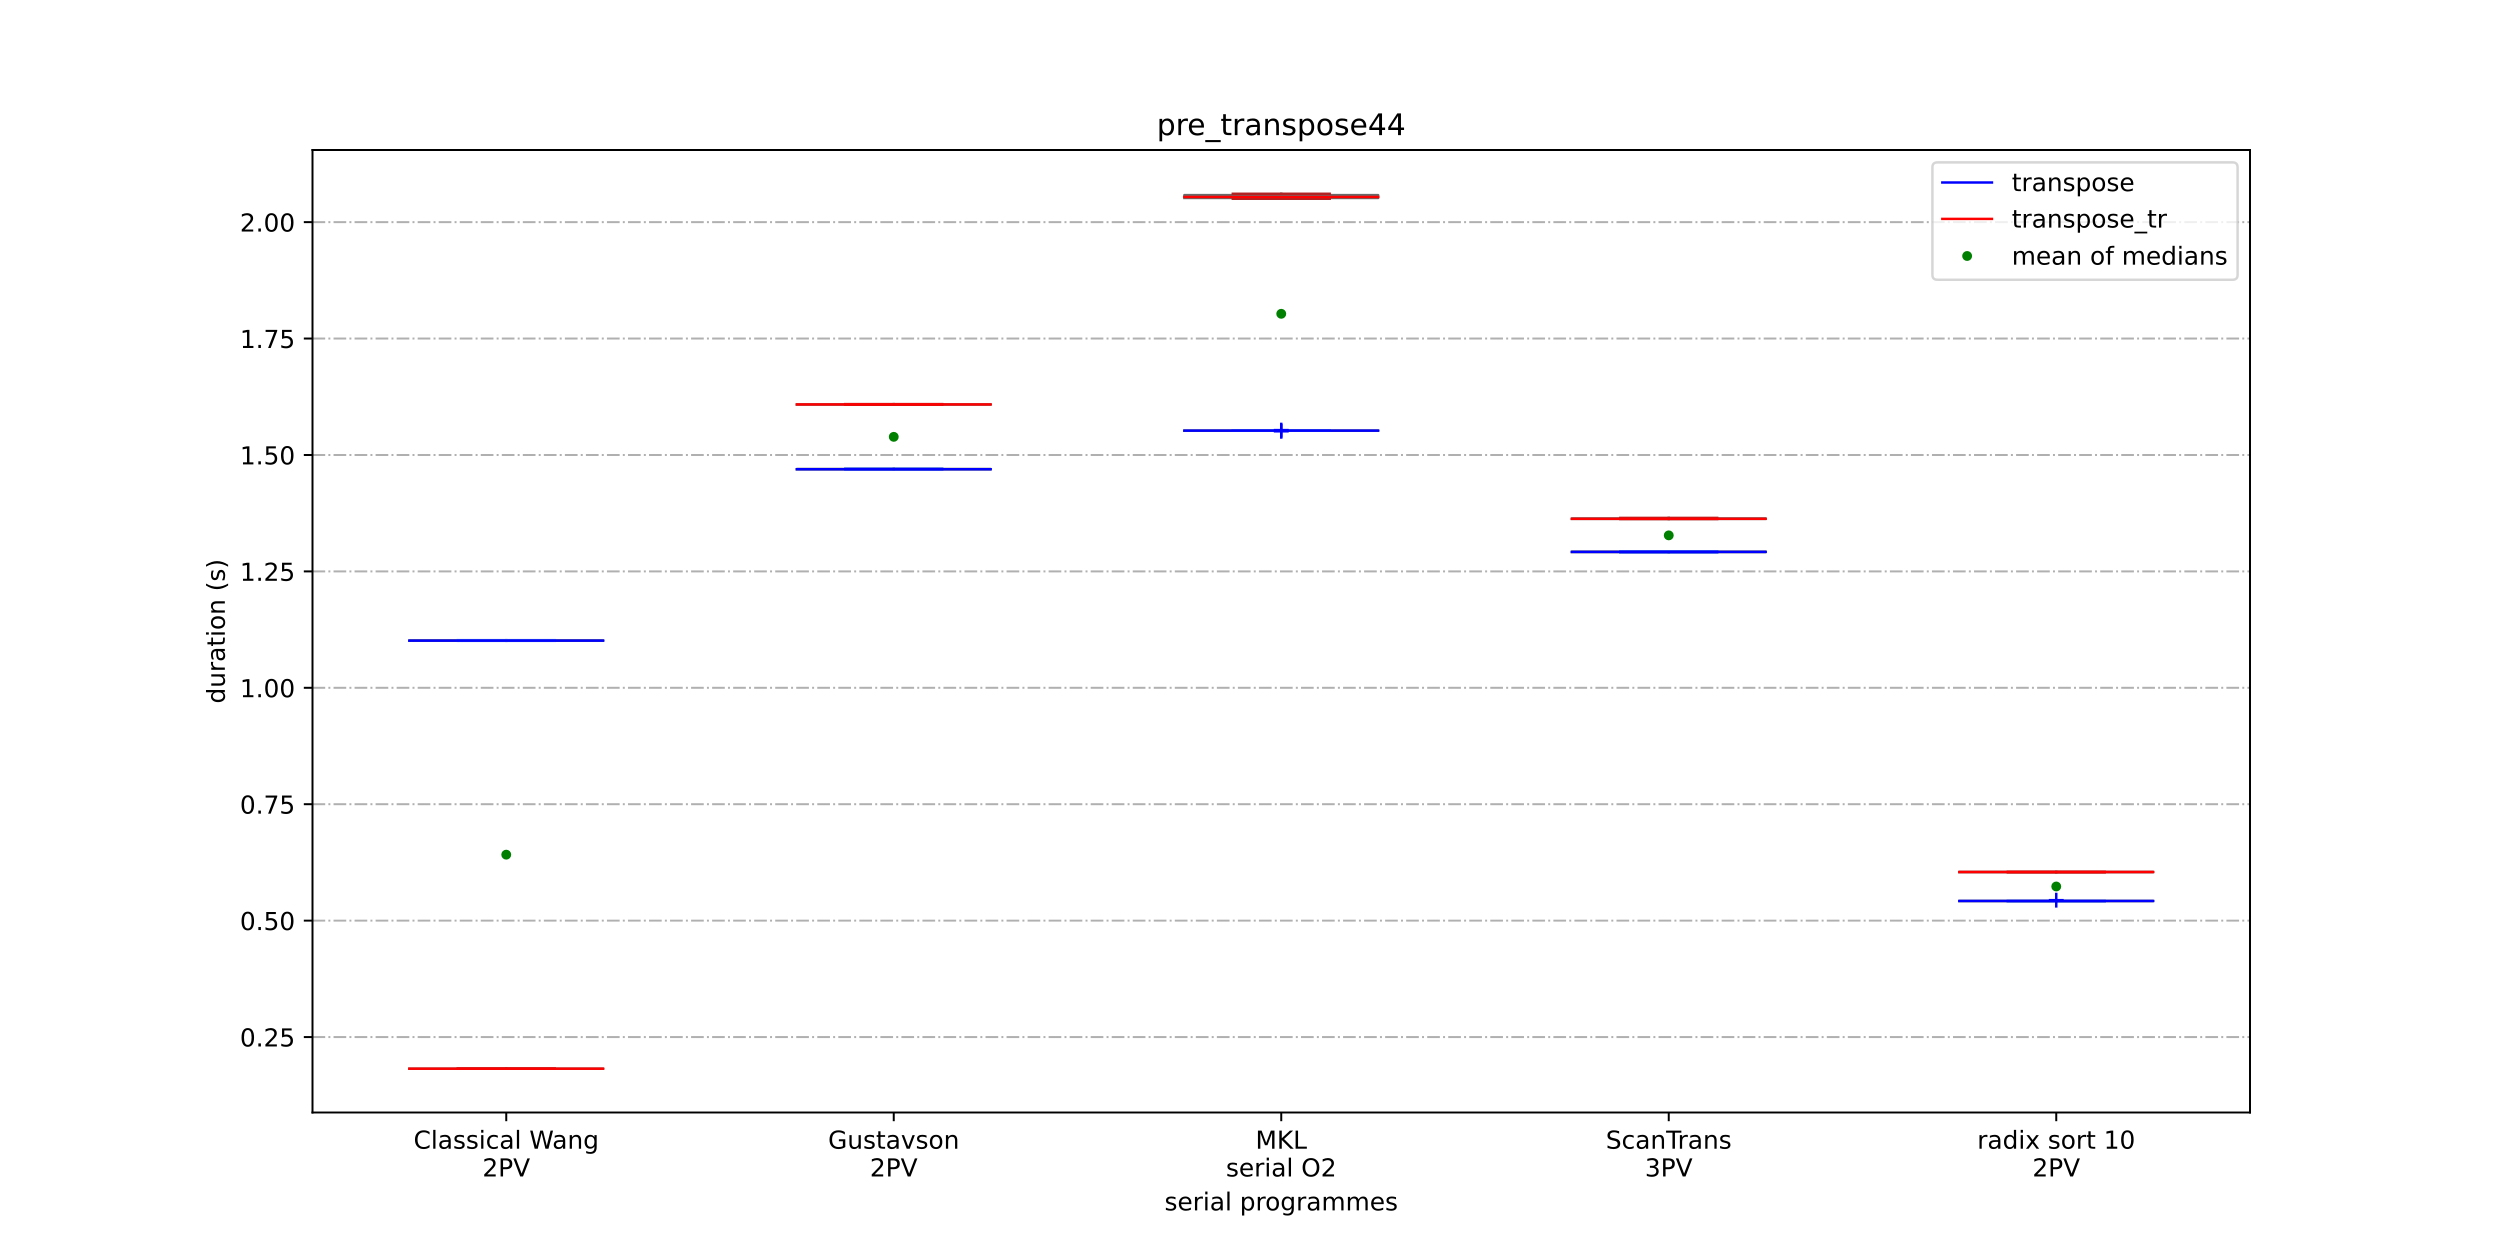 <?xml version="1.0" encoding="utf-8" standalone="no"?>
<!DOCTYPE svg PUBLIC "-//W3C//DTD SVG 1.1//EN"
  "http://www.w3.org/Graphics/SVG/1.1/DTD/svg11.dtd">
<!-- Created with matplotlib (https://matplotlib.org/) -->
<svg height="504pt" version="1.1" viewBox="0 0 1008 504" width="1008pt" xmlns="http://www.w3.org/2000/svg" xmlns:xlink="http://www.w3.org/1999/xlink">
 <defs>
  <style type="text/css">*{stroke-linecap:butt;stroke-linejoin:round;}</style>
 </defs>
 <g id="figure_1">
  <g id="patch_1">
   <path d="M 0 504 
L 1008 504 
L 1008 0 
L 0 0 
z
" style="fill:#ffffff;"/>
  </g>
  <g id="axes_1">
   <g id="patch_2">
    <path d="M 126 448.56 
L 907.2 448.56 
L 907.2 60.48 
L 126 60.48 
z
" style="fill:#ffffff;"/>
   </g>
   <g id="matplotlib.axis_1">
    <g id="xtick_1">
     <g id="line2d_1">
      <defs>
       <path d="M 0 0 
L 0 3.5 
" id="me4c0d08477" style="stroke:#000000;stroke-width:0.8;"/>
      </defs>
      <g>
       <use style="stroke:#000000;stroke-width:0.8;" x="204.12" xlink:href="#me4c0d08477" y="448.56"/>
      </g>
     </g>
     <g id="text_1">
      <!-- Classical Wang -->
      <g transform="translate(166.754 463.158)scale(0.1 -0.1)">
       <defs>
        <path d="M 64.406 67.281 
L 64.406 56.891 
Q 59.422 61.531 53.781 63.812 
Q 48.141 66.109 41.797 66.109 
Q 29.297 66.109 22.656 58.469 
Q 16.016 50.828 16.016 36.375 
Q 16.016 21.969 22.656 14.328 
Q 29.297 6.688 41.797 6.688 
Q 48.141 6.688 53.781 8.984 
Q 59.422 11.281 64.406 15.922 
L 64.406 5.609 
Q 59.234 2.094 53.438 0.328 
Q 47.656 -1.422 41.219 -1.422 
Q 24.656 -1.422 15.125 8.703 
Q 5.609 18.844 5.609 36.375 
Q 5.609 53.953 15.125 64.078 
Q 24.656 74.219 41.219 74.219 
Q 47.75 74.219 53.531 72.484 
Q 59.328 70.75 64.406 67.281 
z
" id="DejaVuSans-67"/>
        <path d="M 9.422 75.984 
L 18.406 75.984 
L 18.406 0 
L 9.422 0 
z
" id="DejaVuSans-108"/>
        <path d="M 34.281 27.484 
Q 23.391 27.484 19.188 25 
Q 14.984 22.516 14.984 16.5 
Q 14.984 11.719 18.141 8.906 
Q 21.297 6.109 26.703 6.109 
Q 34.188 6.109 38.703 11.406 
Q 43.219 16.703 43.219 25.484 
L 43.219 27.484 
z
M 52.203 31.203 
L 52.203 0 
L 43.219 0 
L 43.219 8.297 
Q 40.141 3.328 35.547 0.953 
Q 30.953 -1.422 24.312 -1.422 
Q 15.922 -1.422 10.953 3.297 
Q 6 8.016 6 15.922 
Q 6 25.141 12.172 29.828 
Q 18.359 34.516 30.609 34.516 
L 43.219 34.516 
L 43.219 35.406 
Q 43.219 41.609 39.141 45 
Q 35.062 48.391 27.688 48.391 
Q 23 48.391 18.547 47.266 
Q 14.109 46.141 10.016 43.891 
L 10.016 52.203 
Q 14.938 54.109 19.578 55.047 
Q 24.219 56 28.609 56 
Q 40.484 56 46.344 49.844 
Q 52.203 43.703 52.203 31.203 
z
" id="DejaVuSans-97"/>
        <path d="M 44.281 53.078 
L 44.281 44.578 
Q 40.484 46.531 36.375 47.5 
Q 32.281 48.484 27.875 48.484 
Q 21.188 48.484 17.844 46.438 
Q 14.5 44.391 14.5 40.281 
Q 14.5 37.156 16.891 35.375 
Q 19.281 33.594 26.516 31.984 
L 29.594 31.297 
Q 39.156 29.25 43.188 25.516 
Q 47.219 21.781 47.219 15.094 
Q 47.219 7.469 41.188 3.016 
Q 35.156 -1.422 24.609 -1.422 
Q 20.219 -1.422 15.453 -0.562 
Q 10.688 0.297 5.422 2 
L 5.422 11.281 
Q 10.406 8.688 15.234 7.391 
Q 20.062 6.109 24.812 6.109 
Q 31.156 6.109 34.562 8.281 
Q 37.984 10.453 37.984 14.406 
Q 37.984 18.062 35.516 20.016 
Q 33.062 21.969 24.703 23.781 
L 21.578 24.516 
Q 13.234 26.266 9.516 29.906 
Q 5.812 33.547 5.812 39.891 
Q 5.812 47.609 11.281 51.797 
Q 16.75 56 26.812 56 
Q 31.781 56 36.172 55.266 
Q 40.578 54.547 44.281 53.078 
z
" id="DejaVuSans-115"/>
        <path d="M 9.422 54.688 
L 18.406 54.688 
L 18.406 0 
L 9.422 0 
z
M 9.422 75.984 
L 18.406 75.984 
L 18.406 64.594 
L 9.422 64.594 
z
" id="DejaVuSans-105"/>
        <path d="M 48.781 52.594 
L 48.781 44.188 
Q 44.969 46.297 41.141 47.344 
Q 37.312 48.391 33.406 48.391 
Q 24.656 48.391 19.812 42.844 
Q 14.984 37.312 14.984 27.297 
Q 14.984 17.281 19.812 11.734 
Q 24.656 6.203 33.406 6.203 
Q 37.312 6.203 41.141 7.25 
Q 44.969 8.297 48.781 10.406 
L 48.781 2.094 
Q 45.016 0.344 40.984 -0.531 
Q 36.969 -1.422 32.422 -1.422 
Q 20.062 -1.422 12.781 6.344 
Q 5.516 14.109 5.516 27.297 
Q 5.516 40.672 12.859 48.328 
Q 20.219 56 33.016 56 
Q 37.156 56 41.109 55.141 
Q 45.062 54.297 48.781 52.594 
z
" id="DejaVuSans-99"/>
        <path id="DejaVuSans-32"/>
        <path d="M 3.328 72.906 
L 13.281 72.906 
L 28.609 11.281 
L 43.891 72.906 
L 54.984 72.906 
L 70.312 11.281 
L 85.594 72.906 
L 95.609 72.906 
L 77.297 0 
L 64.891 0 
L 49.516 63.281 
L 33.984 0 
L 21.578 0 
z
" id="DejaVuSans-87"/>
        <path d="M 54.891 33.016 
L 54.891 0 
L 45.906 0 
L 45.906 32.719 
Q 45.906 40.484 42.875 44.328 
Q 39.844 48.188 33.797 48.188 
Q 26.516 48.188 22.312 43.547 
Q 18.109 38.922 18.109 30.906 
L 18.109 0 
L 9.078 0 
L 9.078 54.688 
L 18.109 54.688 
L 18.109 46.188 
Q 21.344 51.125 25.703 53.562 
Q 30.078 56 35.797 56 
Q 45.219 56 50.047 50.172 
Q 54.891 44.344 54.891 33.016 
z
" id="DejaVuSans-110"/>
        <path d="M 45.406 27.984 
Q 45.406 37.75 41.375 43.109 
Q 37.359 48.484 30.078 48.484 
Q 22.859 48.484 18.828 43.109 
Q 14.797 37.75 14.797 27.984 
Q 14.797 18.266 18.828 12.891 
Q 22.859 7.516 30.078 7.516 
Q 37.359 7.516 41.375 12.891 
Q 45.406 18.266 45.406 27.984 
z
M 54.391 6.781 
Q 54.391 -7.172 48.188 -13.984 
Q 42 -20.797 29.203 -20.797 
Q 24.469 -20.797 20.266 -20.094 
Q 16.062 -19.391 12.109 -17.922 
L 12.109 -9.188 
Q 16.062 -11.328 19.922 -12.344 
Q 23.781 -13.375 27.781 -13.375 
Q 36.625 -13.375 41.016 -8.766 
Q 45.406 -4.156 45.406 5.172 
L 45.406 9.625 
Q 42.625 4.781 38.281 2.391 
Q 33.938 0 27.875 0 
Q 17.828 0 11.672 7.656 
Q 5.516 15.328 5.516 27.984 
Q 5.516 40.672 11.672 48.328 
Q 17.828 56 27.875 56 
Q 33.938 56 38.281 53.609 
Q 42.625 51.219 45.406 46.391 
L 45.406 54.688 
L 54.391 54.688 
z
" id="DejaVuSans-103"/>
       </defs>
       <use xlink:href="#DejaVuSans-67"/>
       <use x="69.824" xlink:href="#DejaVuSans-108"/>
       <use x="97.607" xlink:href="#DejaVuSans-97"/>
       <use x="158.887" xlink:href="#DejaVuSans-115"/>
       <use x="210.986" xlink:href="#DejaVuSans-115"/>
       <use x="263.086" xlink:href="#DejaVuSans-105"/>
       <use x="290.869" xlink:href="#DejaVuSans-99"/>
       <use x="345.85" xlink:href="#DejaVuSans-97"/>
       <use x="407.129" xlink:href="#DejaVuSans-108"/>
       <use x="434.912" xlink:href="#DejaVuSans-32"/>
       <use x="466.699" xlink:href="#DejaVuSans-87"/>
       <use x="559.201" xlink:href="#DejaVuSans-97"/>
       <use x="620.48" xlink:href="#DejaVuSans-110"/>
       <use x="683.859" xlink:href="#DejaVuSans-103"/>
      </g>
      <!-- 2PV -->
      <g transform="translate(194.504 474.356)scale(0.1 -0.1)">
       <defs>
        <path d="M 19.188 8.297 
L 53.609 8.297 
L 53.609 0 
L 7.328 0 
L 7.328 8.297 
Q 12.938 14.109 22.625 23.891 
Q 32.328 33.688 34.812 36.531 
Q 39.547 41.844 41.422 45.531 
Q 43.312 49.219 43.312 52.781 
Q 43.312 58.594 39.234 62.25 
Q 35.156 65.922 28.609 65.922 
Q 23.969 65.922 18.812 64.312 
Q 13.672 62.703 7.812 59.422 
L 7.812 69.391 
Q 13.766 71.781 18.938 73 
Q 24.125 74.219 28.422 74.219 
Q 39.75 74.219 46.484 68.547 
Q 53.219 62.891 53.219 53.422 
Q 53.219 48.922 51.531 44.891 
Q 49.859 40.875 45.406 35.406 
Q 44.188 33.984 37.641 27.219 
Q 31.109 20.453 19.188 8.297 
z
" id="DejaVuSans-50"/>
        <path d="M 19.672 64.797 
L 19.672 37.406 
L 32.078 37.406 
Q 38.969 37.406 42.719 40.969 
Q 46.484 44.531 46.484 51.125 
Q 46.484 57.672 42.719 61.234 
Q 38.969 64.797 32.078 64.797 
z
M 9.812 72.906 
L 32.078 72.906 
Q 44.344 72.906 50.609 67.359 
Q 56.891 61.812 56.891 51.125 
Q 56.891 40.328 50.609 34.812 
Q 44.344 29.297 32.078 29.297 
L 19.672 29.297 
L 19.672 0 
L 9.812 0 
z
" id="DejaVuSans-80"/>
        <path d="M 28.609 0 
L 0.781 72.906 
L 11.078 72.906 
L 34.188 11.531 
L 57.328 72.906 
L 67.578 72.906 
L 39.797 0 
z
" id="DejaVuSans-86"/>
       </defs>
       <use xlink:href="#DejaVuSans-50"/>
       <use x="63.623" xlink:href="#DejaVuSans-80"/>
       <use x="123.926" xlink:href="#DejaVuSans-86"/>
      </g>
     </g>
    </g>
    <g id="xtick_2">
     <g id="line2d_2">
      <g>
       <use style="stroke:#000000;stroke-width:0.8;" x="360.36" xlink:href="#me4c0d08477" y="448.56"/>
      </g>
     </g>
     <g id="text_2">
      <!-- Gustavson -->
      <g transform="translate(333.896 463.158)scale(0.1 -0.1)">
       <defs>
        <path d="M 59.516 10.406 
L 59.516 29.984 
L 43.406 29.984 
L 43.406 38.094 
L 69.281 38.094 
L 69.281 6.781 
Q 63.578 2.734 56.688 0.656 
Q 49.812 -1.422 42 -1.422 
Q 24.906 -1.422 15.25 8.562 
Q 5.609 18.562 5.609 36.375 
Q 5.609 54.25 15.25 64.234 
Q 24.906 74.219 42 74.219 
Q 49.125 74.219 55.547 72.453 
Q 61.969 70.703 67.391 67.281 
L 67.391 56.781 
Q 61.922 61.422 55.766 63.766 
Q 49.609 66.109 42.828 66.109 
Q 29.438 66.109 22.719 58.641 
Q 16.016 51.172 16.016 36.375 
Q 16.016 21.625 22.719 14.156 
Q 29.438 6.688 42.828 6.688 
Q 48.047 6.688 52.141 7.594 
Q 56.25 8.5 59.516 10.406 
z
" id="DejaVuSans-71"/>
        <path d="M 8.5 21.578 
L 8.5 54.688 
L 17.484 54.688 
L 17.484 21.922 
Q 17.484 14.156 20.5 10.266 
Q 23.531 6.391 29.594 6.391 
Q 36.859 6.391 41.078 11.031 
Q 45.312 15.672 45.312 23.688 
L 45.312 54.688 
L 54.297 54.688 
L 54.297 0 
L 45.312 0 
L 45.312 8.406 
Q 42.047 3.422 37.719 1 
Q 33.406 -1.422 27.688 -1.422 
Q 18.266 -1.422 13.375 4.438 
Q 8.5 10.297 8.5 21.578 
z
M 31.109 56 
z
" id="DejaVuSans-117"/>
        <path d="M 18.312 70.219 
L 18.312 54.688 
L 36.812 54.688 
L 36.812 47.703 
L 18.312 47.703 
L 18.312 18.016 
Q 18.312 11.328 20.141 9.422 
Q 21.969 7.516 27.594 7.516 
L 36.812 7.516 
L 36.812 0 
L 27.594 0 
Q 17.188 0 13.234 3.875 
Q 9.281 7.766 9.281 18.016 
L 9.281 47.703 
L 2.688 47.703 
L 2.688 54.688 
L 9.281 54.688 
L 9.281 70.219 
z
" id="DejaVuSans-116"/>
        <path d="M 2.984 54.688 
L 12.5 54.688 
L 29.594 8.797 
L 46.688 54.688 
L 56.203 54.688 
L 35.688 0 
L 23.484 0 
z
" id="DejaVuSans-118"/>
        <path d="M 30.609 48.391 
Q 23.391 48.391 19.188 42.75 
Q 14.984 37.109 14.984 27.297 
Q 14.984 17.484 19.156 11.844 
Q 23.344 6.203 30.609 6.203 
Q 37.797 6.203 41.984 11.859 
Q 46.188 17.531 46.188 27.297 
Q 46.188 37.016 41.984 42.703 
Q 37.797 48.391 30.609 48.391 
z
M 30.609 56 
Q 42.328 56 49.016 48.375 
Q 55.719 40.766 55.719 27.297 
Q 55.719 13.875 49.016 6.219 
Q 42.328 -1.422 30.609 -1.422 
Q 18.844 -1.422 12.172 6.219 
Q 5.516 13.875 5.516 27.297 
Q 5.516 40.766 12.172 48.375 
Q 18.844 56 30.609 56 
z
" id="DejaVuSans-111"/>
       </defs>
       <use xlink:href="#DejaVuSans-71"/>
       <use x="77.49" xlink:href="#DejaVuSans-117"/>
       <use x="140.869" xlink:href="#DejaVuSans-115"/>
       <use x="192.969" xlink:href="#DejaVuSans-116"/>
       <use x="232.178" xlink:href="#DejaVuSans-97"/>
       <use x="293.457" xlink:href="#DejaVuSans-118"/>
       <use x="352.637" xlink:href="#DejaVuSans-115"/>
       <use x="404.736" xlink:href="#DejaVuSans-111"/>
       <use x="465.918" xlink:href="#DejaVuSans-110"/>
      </g>
      <!-- 2PV -->
      <g transform="translate(350.744 474.356)scale(0.1 -0.1)">
       <use xlink:href="#DejaVuSans-50"/>
       <use x="63.623" xlink:href="#DejaVuSans-80"/>
       <use x="123.926" xlink:href="#DejaVuSans-86"/>
      </g>
     </g>
    </g>
    <g id="xtick_3">
     <g id="line2d_3">
      <g>
       <use style="stroke:#000000;stroke-width:0.8;" x="516.6" xlink:href="#me4c0d08477" y="448.56"/>
      </g>
     </g>
     <g id="text_3">
      <!-- MKL -->
      <g transform="translate(506.221 463.158)scale(0.1 -0.1)">
       <defs>
        <path d="M 9.812 72.906 
L 24.516 72.906 
L 43.109 23.297 
L 61.812 72.906 
L 76.516 72.906 
L 76.516 0 
L 66.891 0 
L 66.891 64.016 
L 48.094 14.016 
L 38.188 14.016 
L 19.391 64.016 
L 19.391 0 
L 9.812 0 
z
" id="DejaVuSans-77"/>
        <path d="M 9.812 72.906 
L 19.672 72.906 
L 19.672 42.094 
L 52.391 72.906 
L 65.094 72.906 
L 28.906 38.922 
L 67.672 0 
L 54.688 0 
L 19.672 35.109 
L 19.672 0 
L 9.812 0 
z
" id="DejaVuSans-75"/>
        <path d="M 9.812 72.906 
L 19.672 72.906 
L 19.672 8.297 
L 55.172 8.297 
L 55.172 0 
L 9.812 0 
z
" id="DejaVuSans-76"/>
       </defs>
       <use xlink:href="#DejaVuSans-77"/>
       <use x="86.279" xlink:href="#DejaVuSans-75"/>
       <use x="151.855" xlink:href="#DejaVuSans-76"/>
      </g>
      <!-- serial O2 -->
      <g transform="translate(494.315 474.356)scale(0.1 -0.1)">
       <defs>
        <path d="M 56.203 29.594 
L 56.203 25.203 
L 14.891 25.203 
Q 15.484 15.922 20.484 11.062 
Q 25.484 6.203 34.422 6.203 
Q 39.594 6.203 44.453 7.469 
Q 49.312 8.734 54.109 11.281 
L 54.109 2.781 
Q 49.266 0.734 44.188 -0.344 
Q 39.109 -1.422 33.891 -1.422 
Q 20.797 -1.422 13.156 6.188 
Q 5.516 13.812 5.516 26.812 
Q 5.516 40.234 12.766 48.109 
Q 20.016 56 32.328 56 
Q 43.359 56 49.781 48.891 
Q 56.203 41.797 56.203 29.594 
z
M 47.219 32.234 
Q 47.125 39.594 43.094 43.984 
Q 39.062 48.391 32.422 48.391 
Q 24.906 48.391 20.391 44.141 
Q 15.875 39.891 15.188 32.172 
z
" id="DejaVuSans-101"/>
        <path d="M 41.109 46.297 
Q 39.594 47.172 37.812 47.578 
Q 36.031 48 33.891 48 
Q 26.266 48 22.188 43.047 
Q 18.109 38.094 18.109 28.812 
L 18.109 0 
L 9.078 0 
L 9.078 54.688 
L 18.109 54.688 
L 18.109 46.188 
Q 20.953 51.172 25.484 53.578 
Q 30.031 56 36.531 56 
Q 37.453 56 38.578 55.875 
Q 39.703 55.766 41.062 55.516 
z
" id="DejaVuSans-114"/>
        <path d="M 39.406 66.219 
Q 28.656 66.219 22.328 58.203 
Q 16.016 50.203 16.016 36.375 
Q 16.016 22.609 22.328 14.594 
Q 28.656 6.594 39.406 6.594 
Q 50.141 6.594 56.422 14.594 
Q 62.703 22.609 62.703 36.375 
Q 62.703 50.203 56.422 58.203 
Q 50.141 66.219 39.406 66.219 
z
M 39.406 74.219 
Q 54.734 74.219 63.906 63.938 
Q 73.094 53.656 73.094 36.375 
Q 73.094 19.141 63.906 8.859 
Q 54.734 -1.422 39.406 -1.422 
Q 24.031 -1.422 14.812 8.828 
Q 5.609 19.094 5.609 36.375 
Q 5.609 53.656 14.812 63.938 
Q 24.031 74.219 39.406 74.219 
z
" id="DejaVuSans-79"/>
       </defs>
       <use xlink:href="#DejaVuSans-115"/>
       <use x="52.1" xlink:href="#DejaVuSans-101"/>
       <use x="113.623" xlink:href="#DejaVuSans-114"/>
       <use x="154.736" xlink:href="#DejaVuSans-105"/>
       <use x="182.52" xlink:href="#DejaVuSans-97"/>
       <use x="243.799" xlink:href="#DejaVuSans-108"/>
       <use x="271.582" xlink:href="#DejaVuSans-32"/>
       <use x="303.369" xlink:href="#DejaVuSans-79"/>
       <use x="382.08" xlink:href="#DejaVuSans-50"/>
      </g>
     </g>
    </g>
    <g id="xtick_4">
     <g id="line2d_4">
      <g>
       <use style="stroke:#000000;stroke-width:0.8;" x="672.84" xlink:href="#me4c0d08477" y="448.56"/>
      </g>
     </g>
     <g id="text_4">
      <!-- ScanTrans -->
      <g transform="translate(647.474 463.158)scale(0.1 -0.1)">
       <defs>
        <path d="M 53.516 70.516 
L 53.516 60.891 
Q 47.906 63.578 42.922 64.891 
Q 37.938 66.219 33.297 66.219 
Q 25.25 66.219 20.875 63.094 
Q 16.5 59.969 16.5 54.203 
Q 16.5 49.359 19.406 46.891 
Q 22.312 44.438 30.422 42.922 
L 36.375 41.703 
Q 47.406 39.594 52.656 34.297 
Q 57.906 29 57.906 20.125 
Q 57.906 9.516 50.797 4.047 
Q 43.703 -1.422 29.984 -1.422 
Q 24.812 -1.422 18.969 -0.25 
Q 13.141 0.922 6.891 3.219 
L 6.891 13.375 
Q 12.891 10.016 18.656 8.297 
Q 24.422 6.594 29.984 6.594 
Q 38.422 6.594 43.016 9.906 
Q 47.609 13.234 47.609 19.391 
Q 47.609 24.75 44.312 27.781 
Q 41.016 30.812 33.5 32.328 
L 27.484 33.5 
Q 16.453 35.688 11.516 40.375 
Q 6.594 45.062 6.594 53.422 
Q 6.594 63.094 13.406 68.656 
Q 20.219 74.219 32.172 74.219 
Q 37.312 74.219 42.625 73.281 
Q 47.953 72.359 53.516 70.516 
z
" id="DejaVuSans-83"/>
        <path d="M -0.297 72.906 
L 61.375 72.906 
L 61.375 64.594 
L 35.5 64.594 
L 35.5 0 
L 25.594 0 
L 25.594 64.594 
L -0.297 64.594 
z
" id="DejaVuSans-84"/>
       </defs>
       <use xlink:href="#DejaVuSans-83"/>
       <use x="63.477" xlink:href="#DejaVuSans-99"/>
       <use x="118.457" xlink:href="#DejaVuSans-97"/>
       <use x="179.736" xlink:href="#DejaVuSans-110"/>
       <use x="243.115" xlink:href="#DejaVuSans-84"/>
       <use x="289.449" xlink:href="#DejaVuSans-114"/>
       <use x="330.562" xlink:href="#DejaVuSans-97"/>
       <use x="391.842" xlink:href="#DejaVuSans-110"/>
       <use x="455.221" xlink:href="#DejaVuSans-115"/>
      </g>
      <!-- 3PV -->
      <g transform="translate(663.224 474.356)scale(0.1 -0.1)">
       <defs>
        <path d="M 40.578 39.312 
Q 47.656 37.797 51.625 33 
Q 55.609 28.219 55.609 21.188 
Q 55.609 10.406 48.188 4.484 
Q 40.766 -1.422 27.094 -1.422 
Q 22.516 -1.422 17.656 -0.516 
Q 12.797 0.391 7.625 2.203 
L 7.625 11.719 
Q 11.719 9.328 16.594 8.109 
Q 21.484 6.891 26.812 6.891 
Q 36.078 6.891 40.938 10.547 
Q 45.797 14.203 45.797 21.188 
Q 45.797 27.641 41.281 31.266 
Q 36.766 34.906 28.719 34.906 
L 20.219 34.906 
L 20.219 43.016 
L 29.109 43.016 
Q 36.375 43.016 40.234 45.922 
Q 44.094 48.828 44.094 54.297 
Q 44.094 59.906 40.109 62.906 
Q 36.141 65.922 28.719 65.922 
Q 24.656 65.922 20.016 65.031 
Q 15.375 64.156 9.812 62.312 
L 9.812 71.094 
Q 15.438 72.656 20.344 73.438 
Q 25.25 74.219 29.594 74.219 
Q 40.828 74.219 47.359 69.109 
Q 53.906 64.016 53.906 55.328 
Q 53.906 49.266 50.438 45.094 
Q 46.969 40.922 40.578 39.312 
z
" id="DejaVuSans-51"/>
       </defs>
       <use xlink:href="#DejaVuSans-51"/>
       <use x="63.623" xlink:href="#DejaVuSans-80"/>
       <use x="123.926" xlink:href="#DejaVuSans-86"/>
      </g>
     </g>
    </g>
    <g id="xtick_5">
     <g id="line2d_5">
      <g>
       <use style="stroke:#000000;stroke-width:0.8;" x="829.08" xlink:href="#me4c0d08477" y="448.56"/>
      </g>
     </g>
     <g id="text_5">
      <!-- radix sort 10 -->
      <g transform="translate(797.217 463.158)scale(0.1 -0.1)">
       <defs>
        <path d="M 45.406 46.391 
L 45.406 75.984 
L 54.391 75.984 
L 54.391 0 
L 45.406 0 
L 45.406 8.203 
Q 42.578 3.328 38.25 0.953 
Q 33.938 -1.422 27.875 -1.422 
Q 17.969 -1.422 11.734 6.484 
Q 5.516 14.406 5.516 27.297 
Q 5.516 40.188 11.734 48.094 
Q 17.969 56 27.875 56 
Q 33.938 56 38.25 53.625 
Q 42.578 51.266 45.406 46.391 
z
M 14.797 27.297 
Q 14.797 17.391 18.875 11.75 
Q 22.953 6.109 30.078 6.109 
Q 37.203 6.109 41.297 11.75 
Q 45.406 17.391 45.406 27.297 
Q 45.406 37.203 41.297 42.844 
Q 37.203 48.484 30.078 48.484 
Q 22.953 48.484 18.875 42.844 
Q 14.797 37.203 14.797 27.297 
z
" id="DejaVuSans-100"/>
        <path d="M 54.891 54.688 
L 35.109 28.078 
L 55.906 0 
L 45.312 0 
L 29.391 21.484 
L 13.484 0 
L 2.875 0 
L 24.125 28.609 
L 4.688 54.688 
L 15.281 54.688 
L 29.781 35.203 
L 44.281 54.688 
z
" id="DejaVuSans-120"/>
        <path d="M 12.406 8.297 
L 28.516 8.297 
L 28.516 63.922 
L 10.984 60.406 
L 10.984 69.391 
L 28.422 72.906 
L 38.281 72.906 
L 38.281 8.297 
L 54.391 8.297 
L 54.391 0 
L 12.406 0 
z
" id="DejaVuSans-49"/>
        <path d="M 31.781 66.406 
Q 24.172 66.406 20.328 58.906 
Q 16.5 51.422 16.5 36.375 
Q 16.5 21.391 20.328 13.891 
Q 24.172 6.391 31.781 6.391 
Q 39.453 6.391 43.281 13.891 
Q 47.125 21.391 47.125 36.375 
Q 47.125 51.422 43.281 58.906 
Q 39.453 66.406 31.781 66.406 
z
M 31.781 74.219 
Q 44.047 74.219 50.516 64.516 
Q 56.984 54.828 56.984 36.375 
Q 56.984 17.969 50.516 8.266 
Q 44.047 -1.422 31.781 -1.422 
Q 19.531 -1.422 13.062 8.266 
Q 6.594 17.969 6.594 36.375 
Q 6.594 54.828 13.062 64.516 
Q 19.531 74.219 31.781 74.219 
z
" id="DejaVuSans-48"/>
       </defs>
       <use xlink:href="#DejaVuSans-114"/>
       <use x="41.113" xlink:href="#DejaVuSans-97"/>
       <use x="102.393" xlink:href="#DejaVuSans-100"/>
       <use x="165.869" xlink:href="#DejaVuSans-105"/>
       <use x="193.652" xlink:href="#DejaVuSans-120"/>
       <use x="252.832" xlink:href="#DejaVuSans-32"/>
       <use x="284.619" xlink:href="#DejaVuSans-115"/>
       <use x="336.719" xlink:href="#DejaVuSans-111"/>
       <use x="397.9" xlink:href="#DejaVuSans-114"/>
       <use x="439.014" xlink:href="#DejaVuSans-116"/>
       <use x="478.223" xlink:href="#DejaVuSans-32"/>
       <use x="510.01" xlink:href="#DejaVuSans-49"/>
       <use x="573.633" xlink:href="#DejaVuSans-48"/>
      </g>
      <!-- 2PV -->
      <g transform="translate(819.464 474.356)scale(0.1 -0.1)">
       <use xlink:href="#DejaVuSans-50"/>
       <use x="63.623" xlink:href="#DejaVuSans-80"/>
       <use x="123.926" xlink:href="#DejaVuSans-86"/>
      </g>
     </g>
    </g>
    <g id="text_6">
     <!-- serial programmes -->
     <g transform="translate(469.54 488.034)scale(0.1 -0.1)">
      <defs>
       <path d="M 18.109 8.203 
L 18.109 -20.797 
L 9.078 -20.797 
L 9.078 54.688 
L 18.109 54.688 
L 18.109 46.391 
Q 20.953 51.266 25.266 53.625 
Q 29.594 56 35.594 56 
Q 45.562 56 51.781 48.094 
Q 58.016 40.188 58.016 27.297 
Q 58.016 14.406 51.781 6.484 
Q 45.562 -1.422 35.594 -1.422 
Q 29.594 -1.422 25.266 0.953 
Q 20.953 3.328 18.109 8.203 
z
M 48.688 27.297 
Q 48.688 37.203 44.609 42.844 
Q 40.531 48.484 33.406 48.484 
Q 26.266 48.484 22.188 42.844 
Q 18.109 37.203 18.109 27.297 
Q 18.109 17.391 22.188 11.75 
Q 26.266 6.109 33.406 6.109 
Q 40.531 6.109 44.609 11.75 
Q 48.688 17.391 48.688 27.297 
z
" id="DejaVuSans-112"/>
       <path d="M 52 44.188 
Q 55.375 50.25 60.062 53.125 
Q 64.75 56 71.094 56 
Q 79.641 56 84.281 50.016 
Q 88.922 44.047 88.922 33.016 
L 88.922 0 
L 79.891 0 
L 79.891 32.719 
Q 79.891 40.578 77.094 44.375 
Q 74.312 48.188 68.609 48.188 
Q 61.625 48.188 57.562 43.547 
Q 53.516 38.922 53.516 30.906 
L 53.516 0 
L 44.484 0 
L 44.484 32.719 
Q 44.484 40.625 41.703 44.406 
Q 38.922 48.188 33.109 48.188 
Q 26.219 48.188 22.156 43.531 
Q 18.109 38.875 18.109 30.906 
L 18.109 0 
L 9.078 0 
L 9.078 54.688 
L 18.109 54.688 
L 18.109 46.188 
Q 21.188 51.219 25.484 53.609 
Q 29.781 56 35.688 56 
Q 41.656 56 45.828 52.969 
Q 50 49.953 52 44.188 
z
" id="DejaVuSans-109"/>
      </defs>
      <use xlink:href="#DejaVuSans-115"/>
      <use x="52.1" xlink:href="#DejaVuSans-101"/>
      <use x="113.623" xlink:href="#DejaVuSans-114"/>
      <use x="154.736" xlink:href="#DejaVuSans-105"/>
      <use x="182.52" xlink:href="#DejaVuSans-97"/>
      <use x="243.799" xlink:href="#DejaVuSans-108"/>
      <use x="271.582" xlink:href="#DejaVuSans-32"/>
      <use x="303.369" xlink:href="#DejaVuSans-112"/>
      <use x="366.846" xlink:href="#DejaVuSans-114"/>
      <use x="405.709" xlink:href="#DejaVuSans-111"/>
      <use x="466.891" xlink:href="#DejaVuSans-103"/>
      <use x="530.367" xlink:href="#DejaVuSans-114"/>
      <use x="571.48" xlink:href="#DejaVuSans-97"/>
      <use x="632.76" xlink:href="#DejaVuSans-109"/>
      <use x="730.172" xlink:href="#DejaVuSans-109"/>
      <use x="827.584" xlink:href="#DejaVuSans-101"/>
      <use x="889.107" xlink:href="#DejaVuSans-115"/>
     </g>
    </g>
   </g>
   <g id="matplotlib.axis_2">
    <g id="ytick_1">
     <g id="line2d_6">
      <path clip-path="url(#p84445ac511)" d="M 126 418.141 
L 907.2 418.141 
" style="fill:none;stroke:#b0b0b0;stroke-dasharray:5.12,1.28,0.8,1.28;stroke-dashoffset:0;stroke-width:0.8;"/>
     </g>
     <g id="line2d_7">
      <defs>
       <path d="M 0 0 
L -3.5 0 
" id="mb94f0d7dae" style="stroke:#000000;stroke-width:0.8;"/>
      </defs>
      <g>
       <use style="stroke:#000000;stroke-width:0.8;" x="126" xlink:href="#mb94f0d7dae" y="418.141"/>
      </g>
     </g>
     <g id="text_7">
      <!-- 0.25 -->
      <g transform="translate(96.734 421.94)scale(0.1 -0.1)">
       <defs>
        <path d="M 10.688 12.406 
L 21 12.406 
L 21 0 
L 10.688 0 
z
" id="DejaVuSans-46"/>
        <path d="M 10.797 72.906 
L 49.516 72.906 
L 49.516 64.594 
L 19.828 64.594 
L 19.828 46.734 
Q 21.969 47.469 24.109 47.828 
Q 26.266 48.188 28.422 48.188 
Q 40.625 48.188 47.75 41.5 
Q 54.891 34.812 54.891 23.391 
Q 54.891 11.625 47.562 5.094 
Q 40.234 -1.422 26.906 -1.422 
Q 22.312 -1.422 17.547 -0.641 
Q 12.797 0.141 7.719 1.703 
L 7.719 11.625 
Q 12.109 9.234 16.797 8.062 
Q 21.484 6.891 26.703 6.891 
Q 35.156 6.891 40.078 11.328 
Q 45.016 15.766 45.016 23.391 
Q 45.016 31 40.078 35.438 
Q 35.156 39.891 26.703 39.891 
Q 22.75 39.891 18.812 39.016 
Q 14.891 38.141 10.797 36.281 
z
" id="DejaVuSans-53"/>
       </defs>
       <use xlink:href="#DejaVuSans-48"/>
       <use x="63.623" xlink:href="#DejaVuSans-46"/>
       <use x="95.41" xlink:href="#DejaVuSans-50"/>
       <use x="159.033" xlink:href="#DejaVuSans-53"/>
      </g>
     </g>
    </g>
    <g id="ytick_2">
     <g id="line2d_8">
      <path clip-path="url(#p84445ac511)" d="M 126 371.202 
L 907.2 371.202 
" style="fill:none;stroke:#b0b0b0;stroke-dasharray:5.12,1.28,0.8,1.28;stroke-dashoffset:0;stroke-width:0.8;"/>
     </g>
     <g id="line2d_9">
      <g>
       <use style="stroke:#000000;stroke-width:0.8;" x="126" xlink:href="#mb94f0d7dae" y="371.202"/>
      </g>
     </g>
     <g id="text_8">
      <!-- 0.50 -->
      <g transform="translate(96.734 375.001)scale(0.1 -0.1)">
       <use xlink:href="#DejaVuSans-48"/>
       <use x="63.623" xlink:href="#DejaVuSans-46"/>
       <use x="95.41" xlink:href="#DejaVuSans-53"/>
       <use x="159.033" xlink:href="#DejaVuSans-48"/>
      </g>
     </g>
    </g>
    <g id="ytick_3">
     <g id="line2d_10">
      <path clip-path="url(#p84445ac511)" d="M 126 324.263 
L 907.2 324.263 
" style="fill:none;stroke:#b0b0b0;stroke-dasharray:5.12,1.28,0.8,1.28;stroke-dashoffset:0;stroke-width:0.8;"/>
     </g>
     <g id="line2d_11">
      <g>
       <use style="stroke:#000000;stroke-width:0.8;" x="126" xlink:href="#mb94f0d7dae" y="324.263"/>
      </g>
     </g>
     <g id="text_9">
      <!-- 0.75 -->
      <g transform="translate(96.734 328.062)scale(0.1 -0.1)">
       <defs>
        <path d="M 8.203 72.906 
L 55.078 72.906 
L 55.078 68.703 
L 28.609 0 
L 18.312 0 
L 43.219 64.594 
L 8.203 64.594 
z
" id="DejaVuSans-55"/>
       </defs>
       <use xlink:href="#DejaVuSans-48"/>
       <use x="63.623" xlink:href="#DejaVuSans-46"/>
       <use x="95.41" xlink:href="#DejaVuSans-55"/>
       <use x="159.033" xlink:href="#DejaVuSans-53"/>
      </g>
     </g>
    </g>
    <g id="ytick_4">
     <g id="line2d_12">
      <path clip-path="url(#p84445ac511)" d="M 126 277.324 
L 907.2 277.324 
" style="fill:none;stroke:#b0b0b0;stroke-dasharray:5.12,1.28,0.8,1.28;stroke-dashoffset:0;stroke-width:0.8;"/>
     </g>
     <g id="line2d_13">
      <g>
       <use style="stroke:#000000;stroke-width:0.8;" x="126" xlink:href="#mb94f0d7dae" y="277.324"/>
      </g>
     </g>
     <g id="text_10">
      <!-- 1.00 -->
      <g transform="translate(96.734 281.123)scale(0.1 -0.1)">
       <use xlink:href="#DejaVuSans-49"/>
       <use x="63.623" xlink:href="#DejaVuSans-46"/>
       <use x="95.41" xlink:href="#DejaVuSans-48"/>
       <use x="159.033" xlink:href="#DejaVuSans-48"/>
      </g>
     </g>
    </g>
    <g id="ytick_5">
     <g id="line2d_14">
      <path clip-path="url(#p84445ac511)" d="M 126 230.385 
L 907.2 230.385 
" style="fill:none;stroke:#b0b0b0;stroke-dasharray:5.12,1.28,0.8,1.28;stroke-dashoffset:0;stroke-width:0.8;"/>
     </g>
     <g id="line2d_15">
      <g>
       <use style="stroke:#000000;stroke-width:0.8;" x="126" xlink:href="#mb94f0d7dae" y="230.385"/>
      </g>
     </g>
     <g id="text_11">
      <!-- 1.25 -->
      <g transform="translate(96.734 234.184)scale(0.1 -0.1)">
       <use xlink:href="#DejaVuSans-49"/>
       <use x="63.623" xlink:href="#DejaVuSans-46"/>
       <use x="95.41" xlink:href="#DejaVuSans-50"/>
       <use x="159.033" xlink:href="#DejaVuSans-53"/>
      </g>
     </g>
    </g>
    <g id="ytick_6">
     <g id="line2d_16">
      <path clip-path="url(#p84445ac511)" d="M 126 183.446 
L 907.2 183.446 
" style="fill:none;stroke:#b0b0b0;stroke-dasharray:5.12,1.28,0.8,1.28;stroke-dashoffset:0;stroke-width:0.8;"/>
     </g>
     <g id="line2d_17">
      <g>
       <use style="stroke:#000000;stroke-width:0.8;" x="126" xlink:href="#mb94f0d7dae" y="183.446"/>
      </g>
     </g>
     <g id="text_12">
      <!-- 1.50 -->
      <g transform="translate(96.734 187.245)scale(0.1 -0.1)">
       <use xlink:href="#DejaVuSans-49"/>
       <use x="63.623" xlink:href="#DejaVuSans-46"/>
       <use x="95.41" xlink:href="#DejaVuSans-53"/>
       <use x="159.033" xlink:href="#DejaVuSans-48"/>
      </g>
     </g>
    </g>
    <g id="ytick_7">
     <g id="line2d_18">
      <path clip-path="url(#p84445ac511)" d="M 126 136.507 
L 907.2 136.507 
" style="fill:none;stroke:#b0b0b0;stroke-dasharray:5.12,1.28,0.8,1.28;stroke-dashoffset:0;stroke-width:0.8;"/>
     </g>
     <g id="line2d_19">
      <g>
       <use style="stroke:#000000;stroke-width:0.8;" x="126" xlink:href="#mb94f0d7dae" y="136.507"/>
      </g>
     </g>
     <g id="text_13">
      <!-- 1.75 -->
      <g transform="translate(96.734 140.306)scale(0.1 -0.1)">
       <use xlink:href="#DejaVuSans-49"/>
       <use x="63.623" xlink:href="#DejaVuSans-46"/>
       <use x="95.41" xlink:href="#DejaVuSans-55"/>
       <use x="159.033" xlink:href="#DejaVuSans-53"/>
      </g>
     </g>
    </g>
    <g id="ytick_8">
     <g id="line2d_20">
      <path clip-path="url(#p84445ac511)" d="M 126 89.568 
L 907.2 89.568 
" style="fill:none;stroke:#b0b0b0;stroke-dasharray:5.12,1.28,0.8,1.28;stroke-dashoffset:0;stroke-width:0.8;"/>
     </g>
     <g id="line2d_21">
      <g>
       <use style="stroke:#000000;stroke-width:0.8;" x="126" xlink:href="#mb94f0d7dae" y="89.568"/>
      </g>
     </g>
     <g id="text_14">
      <!-- 2.00 -->
      <g transform="translate(96.734 93.367)scale(0.1 -0.1)">
       <use xlink:href="#DejaVuSans-50"/>
       <use x="63.623" xlink:href="#DejaVuSans-46"/>
       <use x="95.41" xlink:href="#DejaVuSans-48"/>
       <use x="159.033" xlink:href="#DejaVuSans-48"/>
      </g>
     </g>
    </g>
    <g id="text_15">
     <!-- duration (s) -->
     <g transform="translate(90.655 283.655)rotate(-90)scale(0.1 -0.1)">
      <defs>
       <path d="M 31 75.875 
Q 24.469 64.656 21.281 53.656 
Q 18.109 42.672 18.109 31.391 
Q 18.109 20.125 21.312 9.062 
Q 24.516 -2 31 -13.188 
L 23.188 -13.188 
Q 15.875 -1.703 12.234 9.375 
Q 8.594 20.453 8.594 31.391 
Q 8.594 42.281 12.203 53.312 
Q 15.828 64.359 23.188 75.875 
z
" id="DejaVuSans-40"/>
       <path d="M 8.016 75.875 
L 15.828 75.875 
Q 23.141 64.359 26.781 53.312 
Q 30.422 42.281 30.422 31.391 
Q 30.422 20.453 26.781 9.375 
Q 23.141 -1.703 15.828 -13.188 
L 8.016 -13.188 
Q 14.5 -2 17.703 9.062 
Q 20.906 20.125 20.906 31.391 
Q 20.906 42.672 17.703 53.656 
Q 14.5 64.656 8.016 75.875 
z
" id="DejaVuSans-41"/>
      </defs>
      <use xlink:href="#DejaVuSans-100"/>
      <use x="63.477" xlink:href="#DejaVuSans-117"/>
      <use x="126.855" xlink:href="#DejaVuSans-114"/>
      <use x="167.969" xlink:href="#DejaVuSans-97"/>
      <use x="229.248" xlink:href="#DejaVuSans-116"/>
      <use x="268.457" xlink:href="#DejaVuSans-105"/>
      <use x="296.24" xlink:href="#DejaVuSans-111"/>
      <use x="357.422" xlink:href="#DejaVuSans-110"/>
      <use x="420.801" xlink:href="#DejaVuSans-32"/>
      <use x="452.588" xlink:href="#DejaVuSans-40"/>
      <use x="491.602" xlink:href="#DejaVuSans-115"/>
      <use x="543.701" xlink:href="#DejaVuSans-41"/>
     </g>
    </g>
   </g>
   <g id="line2d_22">
    <path clip-path="url(#p84445ac511)" d="M 165.06 258.353 
L 243.18 258.353 
L 243.18 258.209 
L 165.06 258.209 
L 165.06 258.353 
" style="fill:none;stroke:#696969;stroke-linecap:square;"/>
   </g>
   <g id="line2d_23">
    <path clip-path="url(#p84445ac511)" d="M 204.12 258.353 
L 204.12 258.375 
" style="fill:none;stroke:#696969;stroke-linecap:square;"/>
   </g>
   <g id="line2d_24">
    <path clip-path="url(#p84445ac511)" d="M 204.12 258.209 
L 204.12 258.112 
" style="fill:none;stroke:#696969;stroke-linecap:square;"/>
   </g>
   <g id="line2d_25">
    <path clip-path="url(#p84445ac511)" d="M 184.59 258.375 
L 223.65 258.375 
" style="fill:none;stroke:#4169e1;stroke-linecap:square;"/>
   </g>
   <g id="line2d_26">
    <path clip-path="url(#p84445ac511)" d="M 184.59 258.112 
L 223.65 258.112 
" style="fill:none;stroke:#4169e1;stroke-linecap:square;"/>
   </g>
   <g id="line2d_27"/>
   <g id="line2d_28">
    <path clip-path="url(#p84445ac511)" d="M 321.3 189.257 
L 399.42 189.257 
L 399.42 189.093 
L 321.3 189.093 
L 321.3 189.257 
" style="fill:none;stroke:#696969;stroke-linecap:square;"/>
   </g>
   <g id="line2d_29">
    <path clip-path="url(#p84445ac511)" d="M 360.36 189.257 
L 360.36 189.321 
" style="fill:none;stroke:#696969;stroke-linecap:square;"/>
   </g>
   <g id="line2d_30">
    <path clip-path="url(#p84445ac511)" d="M 360.36 189.093 
L 360.36 188.916 
" style="fill:none;stroke:#696969;stroke-linecap:square;"/>
   </g>
   <g id="line2d_31">
    <path clip-path="url(#p84445ac511)" d="M 340.83 189.321 
L 379.89 189.321 
" style="fill:none;stroke:#4169e1;stroke-linecap:square;"/>
   </g>
   <g id="line2d_32">
    <path clip-path="url(#p84445ac511)" d="M 340.83 188.916 
L 379.89 188.916 
" style="fill:none;stroke:#4169e1;stroke-linecap:square;"/>
   </g>
   <g id="line2d_33"/>
   <g id="line2d_34">
    <path clip-path="url(#p84445ac511)" d="M 477.54 173.679 
L 555.66 173.679 
L 555.66 173.603 
L 477.54 173.603 
L 477.54 173.679 
" style="fill:none;stroke:#696969;stroke-linecap:square;"/>
   </g>
   <g id="line2d_35">
    <path clip-path="url(#p84445ac511)" d="M 516.6 173.679 
L 516.6 173.685 
" style="fill:none;stroke:#696969;stroke-linecap:square;"/>
   </g>
   <g id="line2d_36">
    <path clip-path="url(#p84445ac511)" d="M 516.6 173.603 
L 516.6 173.591 
" style="fill:none;stroke:#696969;stroke-linecap:square;"/>
   </g>
   <g id="line2d_37">
    <path clip-path="url(#p84445ac511)" d="M 497.07 173.685 
L 536.13 173.685 
" style="fill:none;stroke:#4169e1;stroke-linecap:square;"/>
   </g>
   <g id="line2d_38">
    <path clip-path="url(#p84445ac511)" d="M 497.07 173.591 
L 536.13 173.591 
" style="fill:none;stroke:#4169e1;stroke-linecap:square;"/>
   </g>
   <g id="line2d_39">
    <defs>
     <path d="M -3 0 
L 3 0 
M 0 3 
L 0 -3 
" id="mbce5befd60" style="stroke:#0000ff;"/>
    </defs>
    <g clip-path="url(#p84445ac511)">
     <use style="fill:#0000ff;stroke:#0000ff;" x="516.6" xlink:href="#mbce5befd60" y="173.898"/>
     <use style="fill:#0000ff;stroke:#0000ff;" x="516.6" xlink:href="#mbce5befd60" y="173.43"/>
    </g>
   </g>
   <g id="line2d_40">
    <path clip-path="url(#p84445ac511)" d="M 633.78 222.592 
L 711.9 222.592 
L 711.9 222.412 
L 633.78 222.412 
L 633.78 222.592 
" style="fill:none;stroke:#696969;stroke-linecap:square;"/>
   </g>
   <g id="line2d_41">
    <path clip-path="url(#p84445ac511)" d="M 672.84 222.592 
L 672.84 222.765 
" style="fill:none;stroke:#696969;stroke-linecap:square;"/>
   </g>
   <g id="line2d_42">
    <path clip-path="url(#p84445ac511)" d="M 672.84 222.412 
L 672.84 222.26 
" style="fill:none;stroke:#696969;stroke-linecap:square;"/>
   </g>
   <g id="line2d_43">
    <path clip-path="url(#p84445ac511)" d="M 653.31 222.765 
L 692.37 222.765 
" style="fill:none;stroke:#4169e1;stroke-linecap:square;"/>
   </g>
   <g id="line2d_44">
    <path clip-path="url(#p84445ac511)" d="M 653.31 222.26 
L 692.37 222.26 
" style="fill:none;stroke:#4169e1;stroke-linecap:square;"/>
   </g>
   <g id="line2d_45"/>
   <g id="line2d_46">
    <path clip-path="url(#p84445ac511)" d="M 790.02 363.316 
L 868.14 363.316 
L 868.14 363.257 
L 790.02 363.257 
L 790.02 363.316 
" style="fill:none;stroke:#696969;stroke-linecap:square;"/>
   </g>
   <g id="line2d_47">
    <path clip-path="url(#p84445ac511)" d="M 829.08 363.316 
L 829.08 363.369 
" style="fill:none;stroke:#696969;stroke-linecap:square;"/>
   </g>
   <g id="line2d_48">
    <path clip-path="url(#p84445ac511)" d="M 829.08 363.257 
L 829.08 363.255 
" style="fill:none;stroke:#696969;stroke-linecap:square;"/>
   </g>
   <g id="line2d_49">
    <path clip-path="url(#p84445ac511)" d="M 809.55 363.369 
L 848.61 363.369 
" style="fill:none;stroke:#4169e1;stroke-linecap:square;"/>
   </g>
   <g id="line2d_50">
    <path clip-path="url(#p84445ac511)" d="M 809.55 363.255 
L 848.61 363.255 
" style="fill:none;stroke:#4169e1;stroke-linecap:square;"/>
   </g>
   <g id="line2d_51">
    <g clip-path="url(#p84445ac511)">
     <use style="fill:#0000ff;stroke:#0000ff;" x="829.08" xlink:href="#mbce5befd60" y="362.942"/>
    </g>
   </g>
   <g id="line2d_52">
    <path clip-path="url(#p84445ac511)" d="M 165.06 430.913 
L 243.18 430.913 
L 243.18 430.888 
L 165.06 430.888 
L 165.06 430.913 
" style="fill:none;stroke:#696969;stroke-linecap:square;"/>
   </g>
   <g id="line2d_53">
    <path clip-path="url(#p84445ac511)" d="M 204.12 430.913 
L 204.12 430.92 
" style="fill:none;stroke:#696969;stroke-linecap:square;"/>
   </g>
   <g id="line2d_54">
    <path clip-path="url(#p84445ac511)" d="M 204.12 430.888 
L 204.12 430.872 
" style="fill:none;stroke:#696969;stroke-linecap:square;"/>
   </g>
   <g id="line2d_55">
    <path clip-path="url(#p84445ac511)" d="M 184.59 430.92 
L 223.65 430.92 
" style="fill:none;stroke:#b22222;stroke-linecap:square;"/>
   </g>
   <g id="line2d_56">
    <path clip-path="url(#p84445ac511)" d="M 184.59 430.872 
L 223.65 430.872 
" style="fill:none;stroke:#b22222;stroke-linecap:square;"/>
   </g>
   <g id="line2d_57"/>
   <g id="line2d_58">
    <path clip-path="url(#p84445ac511)" d="M 321.3 163.133 
L 399.42 163.133 
L 399.42 163.044 
L 321.3 163.044 
L 321.3 163.133 
" style="fill:none;stroke:#696969;stroke-linecap:square;"/>
   </g>
   <g id="line2d_59">
    <path clip-path="url(#p84445ac511)" d="M 360.36 163.133 
L 360.36 163.19 
" style="fill:none;stroke:#696969;stroke-linecap:square;"/>
   </g>
   <g id="line2d_60">
    <path clip-path="url(#p84445ac511)" d="M 360.36 163.044 
L 360.36 162.946 
" style="fill:none;stroke:#696969;stroke-linecap:square;"/>
   </g>
   <g id="line2d_61">
    <path clip-path="url(#p84445ac511)" d="M 340.83 163.19 
L 379.89 163.19 
" style="fill:none;stroke:#b22222;stroke-linecap:square;"/>
   </g>
   <g id="line2d_62">
    <path clip-path="url(#p84445ac511)" d="M 340.83 162.946 
L 379.89 162.946 
" style="fill:none;stroke:#b22222;stroke-linecap:square;"/>
   </g>
   <g id="line2d_63"/>
   <g id="line2d_64">
    <path clip-path="url(#p84445ac511)" d="M 477.54 79.817 
L 555.66 79.817 
L 555.66 78.667 
L 477.54 78.667 
L 477.54 79.817 
" style="fill:none;stroke:#696969;stroke-linecap:square;"/>
   </g>
   <g id="line2d_65">
    <path clip-path="url(#p84445ac511)" d="M 516.6 79.817 
L 516.6 80.128 
" style="fill:none;stroke:#696969;stroke-linecap:square;"/>
   </g>
   <g id="line2d_66">
    <path clip-path="url(#p84445ac511)" d="M 516.6 78.667 
L 516.6 78.12 
" style="fill:none;stroke:#696969;stroke-linecap:square;"/>
   </g>
   <g id="line2d_67">
    <path clip-path="url(#p84445ac511)" d="M 497.07 80.128 
L 536.13 80.128 
" style="fill:none;stroke:#b22222;stroke-linecap:square;"/>
   </g>
   <g id="line2d_68">
    <path clip-path="url(#p84445ac511)" d="M 497.07 78.12 
L 536.13 78.12 
" style="fill:none;stroke:#b22222;stroke-linecap:square;"/>
   </g>
   <g id="line2d_69"/>
   <g id="line2d_70">
    <path clip-path="url(#p84445ac511)" d="M 633.78 209.229 
L 711.9 209.229 
L 711.9 209.032 
L 633.78 209.032 
L 633.78 209.229 
" style="fill:none;stroke:#696969;stroke-linecap:square;"/>
   </g>
   <g id="line2d_71">
    <path clip-path="url(#p84445ac511)" d="M 672.84 209.229 
L 672.84 209.281 
" style="fill:none;stroke:#696969;stroke-linecap:square;"/>
   </g>
   <g id="line2d_72">
    <path clip-path="url(#p84445ac511)" d="M 672.84 209.032 
L 672.84 208.819 
" style="fill:none;stroke:#696969;stroke-linecap:square;"/>
   </g>
   <g id="line2d_73">
    <path clip-path="url(#p84445ac511)" d="M 653.31 209.281 
L 692.37 209.281 
" style="fill:none;stroke:#b22222;stroke-linecap:square;"/>
   </g>
   <g id="line2d_74">
    <path clip-path="url(#p84445ac511)" d="M 653.31 208.819 
L 692.37 208.819 
" style="fill:none;stroke:#b22222;stroke-linecap:square;"/>
   </g>
   <g id="line2d_75"/>
   <g id="line2d_76">
    <path clip-path="url(#p84445ac511)" d="M 790.02 351.657 
L 868.14 351.657 
L 868.14 351.557 
L 790.02 351.557 
L 790.02 351.657 
" style="fill:none;stroke:#696969;stroke-linecap:square;"/>
   </g>
   <g id="line2d_77">
    <path clip-path="url(#p84445ac511)" d="M 829.08 351.657 
L 829.08 351.71 
" style="fill:none;stroke:#696969;stroke-linecap:square;"/>
   </g>
   <g id="line2d_78">
    <path clip-path="url(#p84445ac511)" d="M 829.08 351.557 
L 829.08 351.518 
" style="fill:none;stroke:#696969;stroke-linecap:square;"/>
   </g>
   <g id="line2d_79">
    <path clip-path="url(#p84445ac511)" d="M 809.55 351.71 
L 848.61 351.71 
" style="fill:none;stroke:#b22222;stroke-linecap:square;"/>
   </g>
   <g id="line2d_80">
    <path clip-path="url(#p84445ac511)" d="M 809.55 351.518 
L 848.61 351.518 
" style="fill:none;stroke:#b22222;stroke-linecap:square;"/>
   </g>
   <g id="line2d_81"/>
   <g id="line2d_82">
    <path clip-path="url(#p84445ac511)" d="M 165.06 258.297 
L 243.18 258.297 
" style="fill:none;stroke:#0000ff;stroke-linecap:square;"/>
   </g>
   <g id="line2d_83">
    <path clip-path="url(#p84445ac511)" d="M 321.3 189.193 
L 399.42 189.193 
" style="fill:none;stroke:#0000ff;stroke-linecap:square;"/>
   </g>
   <g id="line2d_84">
    <path clip-path="url(#p84445ac511)" d="M 477.54 173.631 
L 555.66 173.631 
" style="fill:none;stroke:#0000ff;stroke-linecap:square;"/>
   </g>
   <g id="line2d_85">
    <path clip-path="url(#p84445ac511)" d="M 633.78 222.522 
L 711.9 222.522 
" style="fill:none;stroke:#0000ff;stroke-linecap:square;"/>
   </g>
   <g id="line2d_86">
    <path clip-path="url(#p84445ac511)" d="M 790.02 363.268 
L 868.14 363.268 
" style="fill:none;stroke:#0000ff;stroke-linecap:square;"/>
   </g>
   <g id="line2d_87">
    <path clip-path="url(#p84445ac511)" d="M 165.06 430.901 
L 243.18 430.901 
" style="fill:none;stroke:#ff0000;stroke-linecap:square;"/>
   </g>
   <g id="line2d_88">
    <path clip-path="url(#p84445ac511)" d="M 321.3 163.069 
L 399.42 163.069 
" style="fill:none;stroke:#ff0000;stroke-linecap:square;"/>
   </g>
   <g id="line2d_89">
    <path clip-path="url(#p84445ac511)" d="M 477.54 79.415 
L 555.66 79.415 
" style="fill:none;stroke:#ff0000;stroke-linecap:square;"/>
   </g>
   <g id="line2d_90">
    <path clip-path="url(#p84445ac511)" d="M 633.78 209.192 
L 711.9 209.192 
" style="fill:none;stroke:#ff0000;stroke-linecap:square;"/>
   </g>
   <g id="line2d_91">
    <path clip-path="url(#p84445ac511)" d="M 790.02 351.591 
L 868.14 351.591 
" style="fill:none;stroke:#ff0000;stroke-linecap:square;"/>
   </g>
   <g id="patch_3">
    <path d="M 126 448.56 
L 126 60.48 
" style="fill:none;stroke:#000000;stroke-linecap:square;stroke-linejoin:miter;stroke-width:0.8;"/>
   </g>
   <g id="patch_4">
    <path d="M 907.2 448.56 
L 907.2 60.48 
" style="fill:none;stroke:#000000;stroke-linecap:square;stroke-linejoin:miter;stroke-width:0.8;"/>
   </g>
   <g id="patch_5">
    <path d="M 126 448.56 
L 907.2 448.56 
" style="fill:none;stroke:#000000;stroke-linecap:square;stroke-linejoin:miter;stroke-width:0.8;"/>
   </g>
   <g id="patch_6">
    <path d="M 126 60.48 
L 907.2 60.48 
" style="fill:none;stroke:#000000;stroke-linecap:square;stroke-linejoin:miter;stroke-width:0.8;"/>
   </g>
   <g id="text_16">
    <!-- pre_transpose44 -->
    <g transform="translate(466.411 54.48)scale(0.12 -0.12)">
     <defs>
      <path d="M 50.984 -16.609 
L 50.984 -23.578 
L -0.984 -23.578 
L -0.984 -16.609 
z
" id="DejaVuSans-95"/>
      <path d="M 37.797 64.312 
L 12.891 25.391 
L 37.797 25.391 
z
M 35.203 72.906 
L 47.609 72.906 
L 47.609 25.391 
L 58.016 25.391 
L 58.016 17.188 
L 47.609 17.188 
L 47.609 0 
L 37.797 0 
L 37.797 17.188 
L 4.891 17.188 
L 4.891 26.703 
z
" id="DejaVuSans-52"/>
     </defs>
     <use xlink:href="#DejaVuSans-112"/>
     <use x="63.477" xlink:href="#DejaVuSans-114"/>
     <use x="102.34" xlink:href="#DejaVuSans-101"/>
     <use x="163.863" xlink:href="#DejaVuSans-95"/>
     <use x="213.863" xlink:href="#DejaVuSans-116"/>
     <use x="253.072" xlink:href="#DejaVuSans-114"/>
     <use x="294.186" xlink:href="#DejaVuSans-97"/>
     <use x="355.465" xlink:href="#DejaVuSans-110"/>
     <use x="418.844" xlink:href="#DejaVuSans-115"/>
     <use x="470.943" xlink:href="#DejaVuSans-112"/>
     <use x="534.42" xlink:href="#DejaVuSans-111"/>
     <use x="595.602" xlink:href="#DejaVuSans-115"/>
     <use x="647.701" xlink:href="#DejaVuSans-101"/>
     <use x="709.225" xlink:href="#DejaVuSans-52"/>
     <use x="772.848" xlink:href="#DejaVuSans-52"/>
    </g>
   </g>
   <g id="legend_1">
    <g id="patch_7">
     <path d="M 781.15 112.793 
L 900.2 112.793 
Q 902.2 112.793 902.2 110.793 
L 902.2 67.48 
Q 902.2 65.48 900.2 65.48 
L 781.15 65.48 
Q 779.15 65.48 779.15 67.48 
L 779.15 110.793 
Q 779.15 112.793 781.15 112.793 
z
" style="fill:#ffffff;opacity:0.8;stroke:#cccccc;stroke-linejoin:miter;"/>
    </g>
    <g id="line2d_92">
     <path d="M 783.15 73.578 
L 803.15 73.578 
" style="fill:none;stroke:#0000ff;stroke-linecap:square;"/>
    </g>
    <g id="line2d_93"/>
    <g id="text_17">
     <!-- transpose -->
     <g transform="translate(811.15 77.078)scale(0.1 -0.1)">
      <use xlink:href="#DejaVuSans-116"/>
      <use x="39.209" xlink:href="#DejaVuSans-114"/>
      <use x="80.322" xlink:href="#DejaVuSans-97"/>
      <use x="141.602" xlink:href="#DejaVuSans-110"/>
      <use x="204.98" xlink:href="#DejaVuSans-115"/>
      <use x="257.08" xlink:href="#DejaVuSans-112"/>
      <use x="320.557" xlink:href="#DejaVuSans-111"/>
      <use x="381.738" xlink:href="#DejaVuSans-115"/>
      <use x="433.838" xlink:href="#DejaVuSans-101"/>
     </g>
    </g>
    <g id="line2d_94">
     <path d="M 783.15 88.257 
L 803.15 88.257 
" style="fill:none;stroke:#ff0000;stroke-linecap:square;"/>
    </g>
    <g id="line2d_95"/>
    <g id="text_18">
     <!-- transpose_tr -->
     <g transform="translate(811.15 91.757)scale(0.1 -0.1)">
      <use xlink:href="#DejaVuSans-116"/>
      <use x="39.209" xlink:href="#DejaVuSans-114"/>
      <use x="80.322" xlink:href="#DejaVuSans-97"/>
      <use x="141.602" xlink:href="#DejaVuSans-110"/>
      <use x="204.98" xlink:href="#DejaVuSans-115"/>
      <use x="257.08" xlink:href="#DejaVuSans-112"/>
      <use x="320.557" xlink:href="#DejaVuSans-111"/>
      <use x="381.738" xlink:href="#DejaVuSans-115"/>
      <use x="433.838" xlink:href="#DejaVuSans-101"/>
      <use x="495.361" xlink:href="#DejaVuSans-95"/>
      <use x="545.361" xlink:href="#DejaVuSans-116"/>
      <use x="584.57" xlink:href="#DejaVuSans-114"/>
     </g>
    </g>
    <g id="line2d_96"/>
    <g id="line2d_97">
     <defs>
      <path d="M 0 1.5 
C 0.398 1.5 0.779 1.342 1.061 1.061 
C 1.342 0.779 1.5 0.398 1.5 0 
C 1.5 -0.398 1.342 -0.779 1.061 -1.061 
C 0.779 -1.342 0.398 -1.5 0 -1.5 
C -0.398 -1.5 -0.779 -1.342 -1.061 -1.061 
C -1.342 -0.779 -1.5 -0.398 -1.5 0 
C -1.5 0.398 -1.342 0.779 -1.061 1.061 
C -0.779 1.342 -0.398 1.5 0 1.5 
z
" id="ma351fee84d" style="stroke:#008000;"/>
     </defs>
     <g>
      <use style="fill:#008000;stroke:#008000;" x="793.15" xlink:href="#ma351fee84d" y="103.213"/>
     </g>
    </g>
    <g id="text_19">
     <!-- mean of medians -->
     <g transform="translate(811.15 106.713)scale(0.1 -0.1)">
      <defs>
       <path d="M 37.109 75.984 
L 37.109 68.5 
L 28.516 68.5 
Q 23.688 68.5 21.797 66.547 
Q 19.922 64.594 19.922 59.516 
L 19.922 54.688 
L 34.719 54.688 
L 34.719 47.703 
L 19.922 47.703 
L 19.922 0 
L 10.891 0 
L 10.891 47.703 
L 2.297 47.703 
L 2.297 54.688 
L 10.891 54.688 
L 10.891 58.5 
Q 10.891 67.625 15.141 71.797 
Q 19.391 75.984 28.609 75.984 
z
" id="DejaVuSans-102"/>
      </defs>
      <use xlink:href="#DejaVuSans-109"/>
      <use x="97.412" xlink:href="#DejaVuSans-101"/>
      <use x="158.936" xlink:href="#DejaVuSans-97"/>
      <use x="220.215" xlink:href="#DejaVuSans-110"/>
      <use x="283.594" xlink:href="#DejaVuSans-32"/>
      <use x="315.381" xlink:href="#DejaVuSans-111"/>
      <use x="376.562" xlink:href="#DejaVuSans-102"/>
      <use x="411.768" xlink:href="#DejaVuSans-32"/>
      <use x="443.555" xlink:href="#DejaVuSans-109"/>
      <use x="540.967" xlink:href="#DejaVuSans-101"/>
      <use x="602.49" xlink:href="#DejaVuSans-100"/>
      <use x="665.967" xlink:href="#DejaVuSans-105"/>
      <use x="693.75" xlink:href="#DejaVuSans-97"/>
      <use x="755.029" xlink:href="#DejaVuSans-110"/>
      <use x="818.408" xlink:href="#DejaVuSans-115"/>
     </g>
    </g>
   </g>
   <g id="line2d_98">
    <g clip-path="url(#p84445ac511)">
     <use style="fill:#008000;stroke:#008000;" x="204.12" xlink:href="#ma351fee84d" y="344.599"/>
     <use style="fill:#008000;stroke:#008000;" x="360.36" xlink:href="#ma351fee84d" y="176.131"/>
     <use style="fill:#008000;stroke:#008000;" x="516.6" xlink:href="#ma351fee84d" y="126.523"/>
     <use style="fill:#008000;stroke:#008000;" x="672.84" xlink:href="#ma351fee84d" y="215.857"/>
     <use style="fill:#008000;stroke:#008000;" x="829.08" xlink:href="#ma351fee84d" y="357.429"/>
    </g>
   </g>
  </g>
 </g>
 <defs>
  <clipPath id="p84445ac511">
   <rect height="388.08" width="781.2" x="126" y="60.48"/>
  </clipPath>
 </defs>
</svg>
